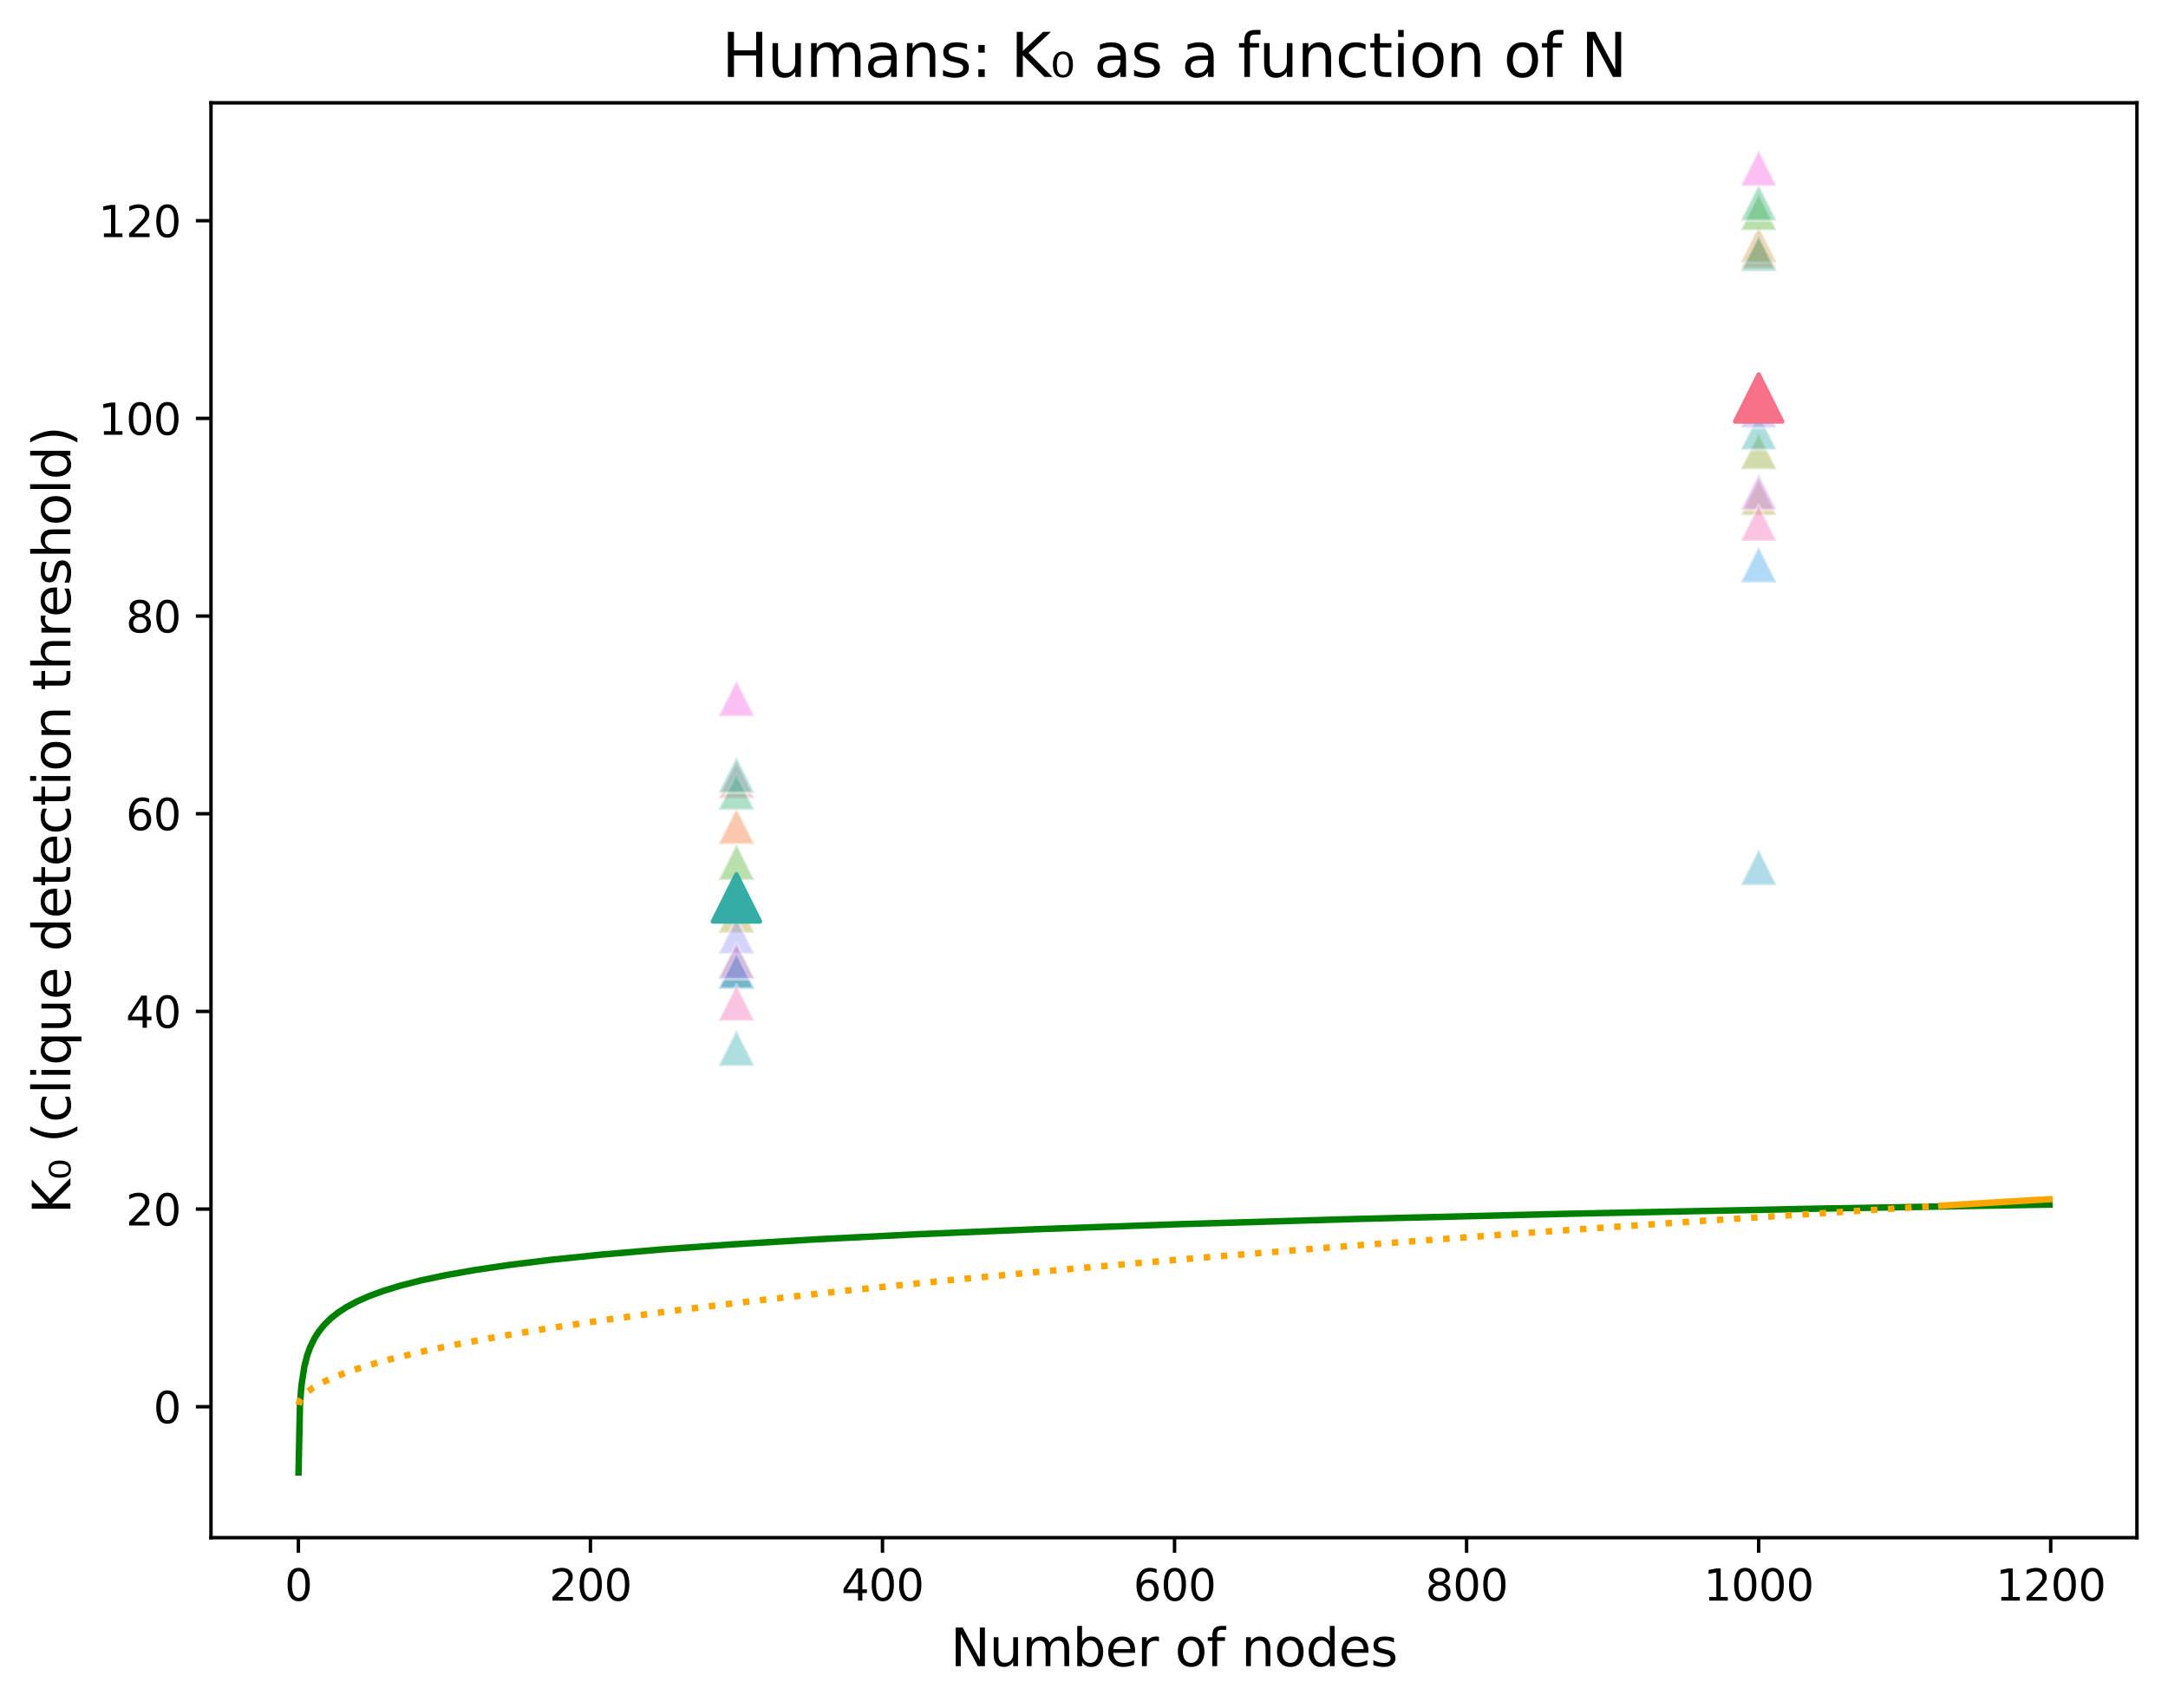 <?xml version="1.0" encoding="utf-8" standalone="no"?>
<!DOCTYPE svg PUBLIC "-//W3C//DTD SVG 1.1//EN"
  "http://www.w3.org/Graphics/SVG/1.1/DTD/svg11.dtd">
<svg xmlns:xlink="http://www.w3.org/1999/xlink" width="502.501pt" height="395.97pt" viewBox="0 0 502.501 395.97" xmlns="http://www.w3.org/2000/svg" version="1.1">
 <defs>
  <style type="text/css">*{stroke-linejoin: round; stroke-linecap: butt}</style>
 </defs>
 <g id="figure_1">
  <g id="patch_1">
   <path d="M 0 395.97 
L 502.501 395.97 
L 502.501 0 
L 0 0 
z
" style="fill: #ffffff"/>
  </g>
  <g id="axes_1">
   <g id="patch_2">
    <path d="M 48.901 356.478 
L 495.301 356.478 
L 495.301 23.838 
L 48.901 23.838 
z
" style="fill: #ffffff"/>
   </g>
   <g id="PathCollection_1">
    <path d="M 407.622 88.903 
L 403.439 97.269 
L 411.805 97.269 
z
" clip-path="url(#pef4ae1b364)" style="fill: #f77189; fill-opacity: 0.4; stroke: #ffffff; stroke-opacity: 0.4; stroke-width: 0.669"/>
    <path d="M 407.622 53.858 
L 403.439 62.225 
L 411.805 62.225 
z
" clip-path="url(#pef4ae1b364)" style="fill: #f37a32; fill-opacity: 0.4; stroke: #ffffff; stroke-opacity: 0.4; stroke-width: 0.669"/>
    <path d="M 407.622 52.497 
L 403.439 60.864 
L 411.805 60.864 
z
" clip-path="url(#pef4ae1b364)" style="fill: #ca9232; fill-opacity: 0.4; stroke: #ffffff; stroke-opacity: 0.4; stroke-width: 0.669"/>
    <path d="M 407.622 111.094 
L 403.439 119.46 
L 411.805 119.46 
z
" clip-path="url(#pef4ae1b364)" style="fill: #ae9d31; fill-opacity: 0.4; stroke: #ffffff; stroke-opacity: 0.4; stroke-width: 0.669"/>
    <path d="M 407.622 100.446 
L 403.439 108.812 
L 411.805 108.812 
z
" clip-path="url(#pef4ae1b364)" style="fill: #8ea631; fill-opacity: 0.4; stroke: #ffffff; stroke-opacity: 0.4; stroke-width: 0.669"/>
    <path d="M 407.622 45.045 
L 403.439 53.412 
L 411.805 53.412 
z
" clip-path="url(#pef4ae1b364)" style="fill: #50b131; fill-opacity: 0.4; stroke: #ffffff; stroke-opacity: 0.4; stroke-width: 0.669"/>
    <path d="M 407.622 42.783 
L 403.439 51.15 
L 411.805 51.15 
z
" clip-path="url(#pef4ae1b364)" style="fill: #33b07a; fill-opacity: 0.4; stroke: #ffffff; stroke-opacity: 0.4; stroke-width: 0.669"/>
    <path d="M 407.622 54.52 
L 403.439 62.886 
L 411.805 62.886 
z
" clip-path="url(#pef4ae1b364)" style="fill: #35ae99; fill-opacity: 0.4; stroke: #ffffff; stroke-opacity: 0.4; stroke-width: 0.669"/>
    <path d="M 407.622 95.899 
L 403.439 104.266 
L 411.805 104.266 
z
" clip-path="url(#pef4ae1b364)" style="fill: #36acae; fill-opacity: 0.4; stroke: #ffffff; stroke-opacity: 0.4; stroke-width: 0.669"/>
    <path d="M 407.622 196.861 
L 403.439 205.228 
L 411.805 205.228 
z
" clip-path="url(#pef4ae1b364)" style="fill: #38a9c5; fill-opacity: 0.4; stroke: #ffffff; stroke-opacity: 0.4; stroke-width: 0.669"/>
    <path d="M 407.622 126.704 
L 403.439 135.07 
L 411.805 135.07 
z
" clip-path="url(#pef4ae1b364)" style="fill: #3ba3ec; fill-opacity: 0.4; stroke: #ffffff; stroke-opacity: 0.4; stroke-width: 0.669"/>
    <path d="M 407.622 90.839 
L 403.439 99.206 
L 411.805 99.206 
z
" clip-path="url(#pef4ae1b364)" style="fill: #9591f4; fill-opacity: 0.4; stroke: #ffffff; stroke-opacity: 0.4; stroke-width: 0.669"/>
    <path d="M 407.622 109.838 
L 403.439 118.204 
L 411.805 118.204 
z
" clip-path="url(#pef4ae1b364)" style="fill: #cc7af4; fill-opacity: 0.4; stroke: #ffffff; stroke-opacity: 0.4; stroke-width: 0.669"/>
    <path d="M 407.622 34.775 
L 403.439 43.141 
L 411.805 43.141 
z
" clip-path="url(#pef4ae1b364)" style="fill: #f560e4; fill-opacity: 0.4; stroke: #ffffff; stroke-opacity: 0.4; stroke-width: 0.669"/>
    <path d="M 407.622 117.07 
L 403.439 125.437 
L 411.805 125.437 
z
" clip-path="url(#pef4ae1b364)" style="fill: #f66ab7; fill-opacity: 0.4; stroke: #ffffff; stroke-opacity: 0.4; stroke-width: 0.669"/>
   </g>
   <g id="PathCollection_2">
    <defs>
     <path id="m552116744b" d="M 0 -5.477 
L -5.477 5.477 
L 5.477 5.477 
z
" style="stroke: #f77189"/>
    </defs>
    <g clip-path="url(#pef4ae1b364)">
     <use xlink:href="#m552116744b" x="407.622" y="92.259" style="fill: #f77189; stroke: #f77189"/>
    </g>
   </g>
   <g id="PathCollection_3">
    <path d="M 170.697 176.731 
L 166.514 185.097 
L 174.881 185.097 
z
" clip-path="url(#pef4ae1b364)" style="fill: #f77189; fill-opacity: 0.4; stroke: #ffffff; stroke-opacity: 0.4; stroke-width: 0.669"/>
    <path d="M 170.697 187.342 
L 166.514 195.709 
L 174.881 195.709 
z
" clip-path="url(#pef4ae1b364)" style="fill: #f37a32; fill-opacity: 0.4; stroke: #ffffff; stroke-opacity: 0.4; stroke-width: 0.669"/>
    <path d="M 170.697 220.853 
L 166.514 229.22 
L 174.881 229.22 
z
" clip-path="url(#pef4ae1b364)" style="fill: #ca9232; fill-opacity: 0.4; stroke: #ffffff; stroke-opacity: 0.4; stroke-width: 0.669"/>
    <path d="M 170.697 207.904 
L 166.514 216.271 
L 174.881 216.271 
z
" clip-path="url(#pef4ae1b364)" style="fill: #ae9d31; fill-opacity: 0.4; stroke: #ffffff; stroke-opacity: 0.4; stroke-width: 0.669"/>
    <path d="M 170.697 218.371 
L 166.514 226.737 
L 174.881 226.737 
z
" clip-path="url(#pef4ae1b364)" style="fill: #8ea631; fill-opacity: 0.4; stroke: #ffffff; stroke-opacity: 0.4; stroke-width: 0.669"/>
    <path d="M 170.697 195.68 
L 166.514 204.046 
L 174.881 204.046 
z
" clip-path="url(#pef4ae1b364)" style="fill: #50b131; fill-opacity: 0.4; stroke: #ffffff; stroke-opacity: 0.4; stroke-width: 0.669"/>
    <path d="M 170.697 179.384 
L 166.514 187.751 
L 174.881 187.751 
z
" clip-path="url(#pef4ae1b364)" style="fill: #33b07a; fill-opacity: 0.4; stroke: #ffffff; stroke-opacity: 0.4; stroke-width: 0.669"/>
    <path d="M 170.697 175.427 
L 166.514 183.794 
L 174.881 183.794 
z
" clip-path="url(#pef4ae1b364)" style="fill: #35ae99; fill-opacity: 0.4; stroke: #ffffff; stroke-opacity: 0.4; stroke-width: 0.669"/>
    <path d="M 170.697 238.766 
L 166.514 247.132 
L 174.881 247.132 
z
" clip-path="url(#pef4ae1b364)" style="fill: #36acae; fill-opacity: 0.4; stroke: #ffffff; stroke-opacity: 0.4; stroke-width: 0.669"/>
    <path d="M 170.697 221.006 
L 166.514 229.373 
L 174.881 229.373 
z
" clip-path="url(#pef4ae1b364)" style="fill: #38a9c5; fill-opacity: 0.4; stroke: #ffffff; stroke-opacity: 0.4; stroke-width: 0.669"/>
    <path d="M 170.697 220.795 
L 166.514 229.161 
L 174.881 229.161 
z
" clip-path="url(#pef4ae1b364)" style="fill: #3ba3ec; fill-opacity: 0.4; stroke: #ffffff; stroke-opacity: 0.4; stroke-width: 0.669"/>
    <path d="M 170.697 212.762 
L 166.514 221.128 
L 174.881 221.128 
z
" clip-path="url(#pef4ae1b364)" style="fill: #9591f4; fill-opacity: 0.4; stroke: #ffffff; stroke-opacity: 0.4; stroke-width: 0.669"/>
    <path d="M 170.697 218.651 
L 166.514 227.017 
L 174.881 227.017 
z
" clip-path="url(#pef4ae1b364)" style="fill: #cc7af4; fill-opacity: 0.4; stroke: #ffffff; stroke-opacity: 0.4; stroke-width: 0.669"/>
    <path d="M 170.697 157.709 
L 166.514 166.075 
L 174.881 166.075 
z
" clip-path="url(#pef4ae1b364)" style="fill: #f560e4; fill-opacity: 0.4; stroke: #ffffff; stroke-opacity: 0.4; stroke-width: 0.669"/>
    <path d="M 170.697 228.315 
L 166.514 236.682 
L 174.881 236.682 
z
" clip-path="url(#pef4ae1b364)" style="fill: #f66ab7; fill-opacity: 0.4; stroke: #ffffff; stroke-opacity: 0.4; stroke-width: 0.669"/>
   </g>
   <g id="PathCollection_4">
    <defs>
     <path id="mda1139ce04" d="M 0 -5.477 
L -5.477 5.477 
L 5.477 5.477 
z
" style="stroke: #36ada4"/>
    </defs>
    <g clip-path="url(#pef4ae1b364)">
     <use xlink:href="#mda1139ce04" x="170.697" y="208.163" style="fill: #36ada4; stroke: #36ada4"/>
    </g>
   </g>
   <g id="matplotlib.axis_1">
    <g id="xtick_1">
     <g id="line2d_1">
      <defs>
       <path id="m74d0b37f45" d="M 0 0 
L 0 3.5 
" style="stroke: #000000; stroke-width: 0.8"/>
      </defs>
      <g>
       <use xlink:href="#m74d0b37f45" x="69.158" y="356.478" style="stroke: #000000; stroke-width: 0.8"/>
      </g>
     </g>
     <g id="text_1">
      <!-- 0 -->
      <g transform="translate(65.977 371.076) scale(0.1 -0.1)">
       <defs>
        <path id="DejaVuSans-30" d="M 2034 4250 
Q 1547 4250 1301 3770 
Q 1056 3291 1056 2328 
Q 1056 1369 1301 889 
Q 1547 409 2034 409 
Q 2525 409 2770 889 
Q 3016 1369 3016 2328 
Q 3016 3291 2770 3770 
Q 2525 4250 2034 4250 
z
M 2034 4750 
Q 2819 4750 3233 4129 
Q 3647 3509 3647 2328 
Q 3647 1150 3233 529 
Q 2819 -91 2034 -91 
Q 1250 -91 836 529 
Q 422 1150 422 2328 
Q 422 3509 836 4129 
Q 1250 4750 2034 4750 
z
" transform="scale(0.016)"/>
       </defs>
       <use xlink:href="#DejaVuSans-30"/>
      </g>
     </g>
    </g>
    <g id="xtick_2">
     <g id="line2d_2">
      <g>
       <use xlink:href="#m74d0b37f45" x="136.851" y="356.478" style="stroke: #000000; stroke-width: 0.8"/>
      </g>
     </g>
     <g id="text_2">
      <!-- 200 -->
      <g transform="translate(127.307 371.076) scale(0.1 -0.1)">
       <defs>
        <path id="DejaVuSans-32" d="M 1228 531 
L 3431 531 
L 3431 0 
L 469 0 
L 469 531 
Q 828 903 1448 1529 
Q 2069 2156 2228 2338 
Q 2531 2678 2651 2914 
Q 2772 3150 2772 3378 
Q 2772 3750 2511 3984 
Q 2250 4219 1831 4219 
Q 1534 4219 1204 4116 
Q 875 4013 500 3803 
L 500 4441 
Q 881 4594 1212 4672 
Q 1544 4750 1819 4750 
Q 2544 4750 2975 4387 
Q 3406 4025 3406 3419 
Q 3406 3131 3298 2873 
Q 3191 2616 2906 2266 
Q 2828 2175 2409 1742 
Q 1991 1309 1228 531 
z
" transform="scale(0.016)"/>
       </defs>
       <use xlink:href="#DejaVuSans-32"/>
       <use xlink:href="#DejaVuSans-30" x="63.623"/>
       <use xlink:href="#DejaVuSans-30" x="127.246"/>
      </g>
     </g>
    </g>
    <g id="xtick_3">
     <g id="line2d_3">
      <g>
       <use xlink:href="#m74d0b37f45" x="204.544" y="356.478" style="stroke: #000000; stroke-width: 0.8"/>
      </g>
     </g>
     <g id="text_3">
      <!-- 400 -->
      <g transform="translate(195 371.076) scale(0.1 -0.1)">
       <defs>
        <path id="DejaVuSans-34" d="M 2419 4116 
L 825 1625 
L 2419 1625 
L 2419 4116 
z
M 2253 4666 
L 3047 4666 
L 3047 1625 
L 3713 1625 
L 3713 1100 
L 3047 1100 
L 3047 0 
L 2419 0 
L 2419 1100 
L 313 1100 
L 313 1709 
L 2253 4666 
z
" transform="scale(0.016)"/>
       </defs>
       <use xlink:href="#DejaVuSans-34"/>
       <use xlink:href="#DejaVuSans-30" x="63.623"/>
       <use xlink:href="#DejaVuSans-30" x="127.246"/>
      </g>
     </g>
    </g>
    <g id="xtick_4">
     <g id="line2d_4">
      <g>
       <use xlink:href="#m74d0b37f45" x="272.237" y="356.478" style="stroke: #000000; stroke-width: 0.8"/>
      </g>
     </g>
     <g id="text_4">
      <!-- 600 -->
      <g transform="translate(262.693 371.076) scale(0.1 -0.1)">
       <defs>
        <path id="DejaVuSans-36" d="M 2113 2584 
Q 1688 2584 1439 2293 
Q 1191 2003 1191 1497 
Q 1191 994 1439 701 
Q 1688 409 2113 409 
Q 2538 409 2786 701 
Q 3034 994 3034 1497 
Q 3034 2003 2786 2293 
Q 2538 2584 2113 2584 
z
M 3366 4563 
L 3366 3988 
Q 3128 4100 2886 4159 
Q 2644 4219 2406 4219 
Q 1781 4219 1451 3797 
Q 1122 3375 1075 2522 
Q 1259 2794 1537 2939 
Q 1816 3084 2150 3084 
Q 2853 3084 3261 2657 
Q 3669 2231 3669 1497 
Q 3669 778 3244 343 
Q 2819 -91 2113 -91 
Q 1303 -91 875 529 
Q 447 1150 447 2328 
Q 447 3434 972 4092 
Q 1497 4750 2381 4750 
Q 2619 4750 2861 4703 
Q 3103 4656 3366 4563 
z
" transform="scale(0.016)"/>
       </defs>
       <use xlink:href="#DejaVuSans-36"/>
       <use xlink:href="#DejaVuSans-30" x="63.623"/>
       <use xlink:href="#DejaVuSans-30" x="127.246"/>
      </g>
     </g>
    </g>
    <g id="xtick_5">
     <g id="line2d_5">
      <g>
       <use xlink:href="#m74d0b37f45" x="339.929" y="356.478" style="stroke: #000000; stroke-width: 0.8"/>
      </g>
     </g>
     <g id="text_5">
      <!-- 800 -->
      <g transform="translate(330.386 371.076) scale(0.1 -0.1)">
       <defs>
        <path id="DejaVuSans-38" d="M 2034 2216 
Q 1584 2216 1326 1975 
Q 1069 1734 1069 1313 
Q 1069 891 1326 650 
Q 1584 409 2034 409 
Q 2484 409 2743 651 
Q 3003 894 3003 1313 
Q 3003 1734 2745 1975 
Q 2488 2216 2034 2216 
z
M 1403 2484 
Q 997 2584 770 2862 
Q 544 3141 544 3541 
Q 544 4100 942 4425 
Q 1341 4750 2034 4750 
Q 2731 4750 3128 4425 
Q 3525 4100 3525 3541 
Q 3525 3141 3298 2862 
Q 3072 2584 2669 2484 
Q 3125 2378 3379 2068 
Q 3634 1759 3634 1313 
Q 3634 634 3220 271 
Q 2806 -91 2034 -91 
Q 1263 -91 848 271 
Q 434 634 434 1313 
Q 434 1759 690 2068 
Q 947 2378 1403 2484 
z
M 1172 3481 
Q 1172 3119 1398 2916 
Q 1625 2713 2034 2713 
Q 2441 2713 2670 2916 
Q 2900 3119 2900 3481 
Q 2900 3844 2670 4047 
Q 2441 4250 2034 4250 
Q 1625 4250 1398 4047 
Q 1172 3844 1172 3481 
z
" transform="scale(0.016)"/>
       </defs>
       <use xlink:href="#DejaVuSans-38"/>
       <use xlink:href="#DejaVuSans-30" x="63.623"/>
       <use xlink:href="#DejaVuSans-30" x="127.246"/>
      </g>
     </g>
    </g>
    <g id="xtick_6">
     <g id="line2d_6">
      <g>
       <use xlink:href="#m74d0b37f45" x="407.622" y="356.478" style="stroke: #000000; stroke-width: 0.8"/>
      </g>
     </g>
     <g id="text_6">
      <!-- 1000 -->
      <g transform="translate(394.897 371.076) scale(0.1 -0.1)">
       <defs>
        <path id="DejaVuSans-31" d="M 794 531 
L 1825 531 
L 1825 4091 
L 703 3866 
L 703 4441 
L 1819 4666 
L 2450 4666 
L 2450 531 
L 3481 531 
L 3481 0 
L 794 0 
L 794 531 
z
" transform="scale(0.016)"/>
       </defs>
       <use xlink:href="#DejaVuSans-31"/>
       <use xlink:href="#DejaVuSans-30" x="63.623"/>
       <use xlink:href="#DejaVuSans-30" x="127.246"/>
       <use xlink:href="#DejaVuSans-30" x="190.869"/>
      </g>
     </g>
    </g>
    <g id="xtick_7">
     <g id="line2d_7">
      <g>
       <use xlink:href="#m74d0b37f45" x="475.315" y="356.478" style="stroke: #000000; stroke-width: 0.8"/>
      </g>
     </g>
     <g id="text_7">
      <!-- 1200 -->
      <g transform="translate(462.59 371.076) scale(0.1 -0.1)">
       <use xlink:href="#DejaVuSans-31"/>
       <use xlink:href="#DejaVuSans-32" x="63.623"/>
       <use xlink:href="#DejaVuSans-30" x="127.246"/>
       <use xlink:href="#DejaVuSans-30" x="190.869"/>
      </g>
     </g>
    </g>
    <g id="text_8">
     <!-- Number of nodes -->
     <g transform="translate(220.301 386.274) scale(0.12 -0.12)">
      <defs>
       <path id="DejaVuSans-4e" d="M 628 4666 
L 1478 4666 
L 3547 763 
L 3547 4666 
L 4159 4666 
L 4159 0 
L 3309 0 
L 1241 3903 
L 1241 0 
L 628 0 
L 628 4666 
z
" transform="scale(0.016)"/>
       <path id="DejaVuSans-75" d="M 544 1381 
L 544 3500 
L 1119 3500 
L 1119 1403 
Q 1119 906 1312 657 
Q 1506 409 1894 409 
Q 2359 409 2629 706 
Q 2900 1003 2900 1516 
L 2900 3500 
L 3475 3500 
L 3475 0 
L 2900 0 
L 2900 538 
Q 2691 219 2414 64 
Q 2138 -91 1772 -91 
Q 1169 -91 856 284 
Q 544 659 544 1381 
z
M 1991 3584 
L 1991 3584 
z
" transform="scale(0.016)"/>
       <path id="DejaVuSans-6d" d="M 3328 2828 
Q 3544 3216 3844 3400 
Q 4144 3584 4550 3584 
Q 5097 3584 5394 3201 
Q 5691 2819 5691 2113 
L 5691 0 
L 5113 0 
L 5113 2094 
Q 5113 2597 4934 2840 
Q 4756 3084 4391 3084 
Q 3944 3084 3684 2787 
Q 3425 2491 3425 1978 
L 3425 0 
L 2847 0 
L 2847 2094 
Q 2847 2600 2669 2842 
Q 2491 3084 2119 3084 
Q 1678 3084 1418 2786 
Q 1159 2488 1159 1978 
L 1159 0 
L 581 0 
L 581 3500 
L 1159 3500 
L 1159 2956 
Q 1356 3278 1631 3431 
Q 1906 3584 2284 3584 
Q 2666 3584 2933 3390 
Q 3200 3197 3328 2828 
z
" transform="scale(0.016)"/>
       <path id="DejaVuSans-62" d="M 3116 1747 
Q 3116 2381 2855 2742 
Q 2594 3103 2138 3103 
Q 1681 3103 1420 2742 
Q 1159 2381 1159 1747 
Q 1159 1113 1420 752 
Q 1681 391 2138 391 
Q 2594 391 2855 752 
Q 3116 1113 3116 1747 
z
M 1159 2969 
Q 1341 3281 1617 3432 
Q 1894 3584 2278 3584 
Q 2916 3584 3314 3078 
Q 3713 2572 3713 1747 
Q 3713 922 3314 415 
Q 2916 -91 2278 -91 
Q 1894 -91 1617 61 
Q 1341 213 1159 525 
L 1159 0 
L 581 0 
L 581 4863 
L 1159 4863 
L 1159 2969 
z
" transform="scale(0.016)"/>
       <path id="DejaVuSans-65" d="M 3597 1894 
L 3597 1613 
L 953 1613 
Q 991 1019 1311 708 
Q 1631 397 2203 397 
Q 2534 397 2845 478 
Q 3156 559 3463 722 
L 3463 178 
Q 3153 47 2828 -22 
Q 2503 -91 2169 -91 
Q 1331 -91 842 396 
Q 353 884 353 1716 
Q 353 2575 817 3079 
Q 1281 3584 2069 3584 
Q 2775 3584 3186 3129 
Q 3597 2675 3597 1894 
z
M 3022 2063 
Q 3016 2534 2758 2815 
Q 2500 3097 2075 3097 
Q 1594 3097 1305 2825 
Q 1016 2553 972 2059 
L 3022 2063 
z
" transform="scale(0.016)"/>
       <path id="DejaVuSans-72" d="M 2631 2963 
Q 2534 3019 2420 3045 
Q 2306 3072 2169 3072 
Q 1681 3072 1420 2755 
Q 1159 2438 1159 1844 
L 1159 0 
L 581 0 
L 581 3500 
L 1159 3500 
L 1159 2956 
Q 1341 3275 1631 3429 
Q 1922 3584 2338 3584 
Q 2397 3584 2469 3576 
Q 2541 3569 2628 3553 
L 2631 2963 
z
" transform="scale(0.016)"/>
       <path id="DejaVuSans-20" transform="scale(0.016)"/>
       <path id="DejaVuSans-6f" d="M 1959 3097 
Q 1497 3097 1228 2736 
Q 959 2375 959 1747 
Q 959 1119 1226 758 
Q 1494 397 1959 397 
Q 2419 397 2687 759 
Q 2956 1122 2956 1747 
Q 2956 2369 2687 2733 
Q 2419 3097 1959 3097 
z
M 1959 3584 
Q 2709 3584 3137 3096 
Q 3566 2609 3566 1747 
Q 3566 888 3137 398 
Q 2709 -91 1959 -91 
Q 1206 -91 779 398 
Q 353 888 353 1747 
Q 353 2609 779 3096 
Q 1206 3584 1959 3584 
z
" transform="scale(0.016)"/>
       <path id="DejaVuSans-66" d="M 2375 4863 
L 2375 4384 
L 1825 4384 
Q 1516 4384 1395 4259 
Q 1275 4134 1275 3809 
L 1275 3500 
L 2222 3500 
L 2222 3053 
L 1275 3053 
L 1275 0 
L 697 0 
L 697 3053 
L 147 3053 
L 147 3500 
L 697 3500 
L 697 3744 
Q 697 4328 969 4595 
Q 1241 4863 1831 4863 
L 2375 4863 
z
" transform="scale(0.016)"/>
       <path id="DejaVuSans-6e" d="M 3513 2113 
L 3513 0 
L 2938 0 
L 2938 2094 
Q 2938 2591 2744 2837 
Q 2550 3084 2163 3084 
Q 1697 3084 1428 2787 
Q 1159 2491 1159 1978 
L 1159 0 
L 581 0 
L 581 3500 
L 1159 3500 
L 1159 2956 
Q 1366 3272 1645 3428 
Q 1925 3584 2291 3584 
Q 2894 3584 3203 3211 
Q 3513 2838 3513 2113 
z
" transform="scale(0.016)"/>
       <path id="DejaVuSans-64" d="M 2906 2969 
L 2906 4863 
L 3481 4863 
L 3481 0 
L 2906 0 
L 2906 525 
Q 2725 213 2448 61 
Q 2172 -91 1784 -91 
Q 1150 -91 751 415 
Q 353 922 353 1747 
Q 353 2572 751 3078 
Q 1150 3584 1784 3584 
Q 2172 3584 2448 3432 
Q 2725 3281 2906 2969 
z
M 947 1747 
Q 947 1113 1208 752 
Q 1469 391 1925 391 
Q 2381 391 2643 752 
Q 2906 1113 2906 1747 
Q 2906 2381 2643 2742 
Q 2381 3103 1925 3103 
Q 1469 3103 1208 2742 
Q 947 2381 947 1747 
z
" transform="scale(0.016)"/>
       <path id="DejaVuSans-73" d="M 2834 3397 
L 2834 2853 
Q 2591 2978 2328 3040 
Q 2066 3103 1784 3103 
Q 1356 3103 1142 2972 
Q 928 2841 928 2578 
Q 928 2378 1081 2264 
Q 1234 2150 1697 2047 
L 1894 2003 
Q 2506 1872 2764 1633 
Q 3022 1394 3022 966 
Q 3022 478 2636 193 
Q 2250 -91 1575 -91 
Q 1294 -91 989 -36 
Q 684 19 347 128 
L 347 722 
Q 666 556 975 473 
Q 1284 391 1588 391 
Q 1994 391 2212 530 
Q 2431 669 2431 922 
Q 2431 1156 2273 1281 
Q 2116 1406 1581 1522 
L 1381 1569 
Q 847 1681 609 1914 
Q 372 2147 372 2553 
Q 372 3047 722 3315 
Q 1072 3584 1716 3584 
Q 2034 3584 2315 3537 
Q 2597 3491 2834 3397 
z
" transform="scale(0.016)"/>
      </defs>
      <use xlink:href="#DejaVuSans-4e"/>
      <use xlink:href="#DejaVuSans-75" x="74.805"/>
      <use xlink:href="#DejaVuSans-6d" x="138.184"/>
      <use xlink:href="#DejaVuSans-62" x="235.596"/>
      <use xlink:href="#DejaVuSans-65" x="299.072"/>
      <use xlink:href="#DejaVuSans-72" x="360.596"/>
      <use xlink:href="#DejaVuSans-20" x="401.709"/>
      <use xlink:href="#DejaVuSans-6f" x="433.496"/>
      <use xlink:href="#DejaVuSans-66" x="494.678"/>
      <use xlink:href="#DejaVuSans-20" x="529.883"/>
      <use xlink:href="#DejaVuSans-6e" x="561.67"/>
      <use xlink:href="#DejaVuSans-6f" x="625.049"/>
      <use xlink:href="#DejaVuSans-64" x="686.23"/>
      <use xlink:href="#DejaVuSans-65" x="749.707"/>
      <use xlink:href="#DejaVuSans-73" x="811.23"/>
     </g>
    </g>
   </g>
   <g id="matplotlib.axis_2">
    <g id="ytick_1">
     <g id="line2d_8">
      <defs>
       <path id="mcbd0dc709a" d="M 0 0 
L -3.5 0 
" style="stroke: #000000; stroke-width: 0.8"/>
      </defs>
      <g>
       <use xlink:href="#mcbd0dc709a" x="48.901" y="326.134" style="stroke: #000000; stroke-width: 0.8"/>
      </g>
     </g>
     <g id="text_9">
      <!-- 0 -->
      <g transform="translate(35.539 329.933) scale(0.1 -0.1)">
       <use xlink:href="#DejaVuSans-30"/>
      </g>
     </g>
    </g>
    <g id="ytick_2">
     <g id="line2d_9">
      <g>
       <use xlink:href="#mcbd0dc709a" x="48.901" y="280.306" style="stroke: #000000; stroke-width: 0.8"/>
      </g>
     </g>
     <g id="text_10">
      <!-- 20 -->
      <g transform="translate(29.176 284.106) scale(0.1 -0.1)">
       <use xlink:href="#DejaVuSans-32"/>
       <use xlink:href="#DejaVuSans-30" x="63.623"/>
      </g>
     </g>
    </g>
    <g id="ytick_3">
     <g id="line2d_10">
      <g>
       <use xlink:href="#mcbd0dc709a" x="48.901" y="234.479" style="stroke: #000000; stroke-width: 0.8"/>
      </g>
     </g>
     <g id="text_11">
      <!-- 40 -->
      <g transform="translate(29.176 238.278) scale(0.1 -0.1)">
       <use xlink:href="#DejaVuSans-34"/>
       <use xlink:href="#DejaVuSans-30" x="63.623"/>
      </g>
     </g>
    </g>
    <g id="ytick_4">
     <g id="line2d_11">
      <g>
       <use xlink:href="#mcbd0dc709a" x="48.901" y="188.651" style="stroke: #000000; stroke-width: 0.8"/>
      </g>
     </g>
     <g id="text_12">
      <!-- 60 -->
      <g transform="translate(29.176 192.45) scale(0.1 -0.1)">
       <use xlink:href="#DejaVuSans-36"/>
       <use xlink:href="#DejaVuSans-30" x="63.623"/>
      </g>
     </g>
    </g>
    <g id="ytick_5">
     <g id="line2d_12">
      <g>
       <use xlink:href="#mcbd0dc709a" x="48.901" y="142.823" style="stroke: #000000; stroke-width: 0.8"/>
      </g>
     </g>
     <g id="text_13">
      <!-- 80 -->
      <g transform="translate(29.176 146.622) scale(0.1 -0.1)">
       <use xlink:href="#DejaVuSans-38"/>
       <use xlink:href="#DejaVuSans-30" x="63.623"/>
      </g>
     </g>
    </g>
    <g id="ytick_6">
     <g id="line2d_13">
      <g>
       <use xlink:href="#mcbd0dc709a" x="48.901" y="96.995" style="stroke: #000000; stroke-width: 0.8"/>
      </g>
     </g>
     <g id="text_14">
      <!-- 100 -->
      <g transform="translate(22.814 100.795) scale(0.1 -0.1)">
       <use xlink:href="#DejaVuSans-31"/>
       <use xlink:href="#DejaVuSans-30" x="63.623"/>
       <use xlink:href="#DejaVuSans-30" x="127.246"/>
      </g>
     </g>
    </g>
    <g id="ytick_7">
     <g id="line2d_14">
      <g>
       <use xlink:href="#mcbd0dc709a" x="48.901" y="51.168" style="stroke: #000000; stroke-width: 0.8"/>
      </g>
     </g>
     <g id="text_15">
      <!-- 120 -->
      <g transform="translate(22.814 54.967) scale(0.1 -0.1)">
       <use xlink:href="#DejaVuSans-31"/>
       <use xlink:href="#DejaVuSans-32" x="63.623"/>
       <use xlink:href="#DejaVuSans-30" x="127.246"/>
      </g>
     </g>
    </g>
    <g id="text_16">
     <!-- K₀ (clique detection threshold) -->
     <g transform="translate(16.318 281.427) rotate(-90) scale(0.12 -0.12)">
      <defs>
       <path id="DejaVuSans-4b" d="M 628 4666 
L 1259 4666 
L 1259 2694 
L 3353 4666 
L 4166 4666 
L 1850 2491 
L 4331 0 
L 3500 0 
L 1259 2247 
L 1259 0 
L 628 0 
L 628 4666 
z
" transform="scale(0.016)"/>
       <path id="DejaVuSans-2080" d="M 1781 2091 
Q 1625 2360 1309 2360 
Q 994 2360 838 2091 
Q 678 1822 678 1285 
Q 678 744 838 476 
Q 994 207 1309 207 
Q 1625 207 1781 476 
Q 1941 744 1941 1285 
Q 1941 1822 1781 2091 
z
M 1309 2638 
Q 1813 2638 2078 2291 
Q 2344 1944 2344 1285 
Q 2344 622 2078 275 
Q 1813 -71 1309 -71 
Q 803 -71 537 275 
Q 272 622 272 1285 
Q 272 1944 537 2291 
Q 803 2638 1309 2638 
z
" transform="scale(0.016)"/>
       <path id="DejaVuSans-28" d="M 1984 4856 
Q 1566 4138 1362 3434 
Q 1159 2731 1159 2009 
Q 1159 1288 1364 580 
Q 1569 -128 1984 -844 
L 1484 -844 
Q 1016 -109 783 600 
Q 550 1309 550 2009 
Q 550 2706 781 3412 
Q 1013 4119 1484 4856 
L 1984 4856 
z
" transform="scale(0.016)"/>
       <path id="DejaVuSans-63" d="M 3122 3366 
L 3122 2828 
Q 2878 2963 2633 3030 
Q 2388 3097 2138 3097 
Q 1578 3097 1268 2742 
Q 959 2388 959 1747 
Q 959 1106 1268 751 
Q 1578 397 2138 397 
Q 2388 397 2633 464 
Q 2878 531 3122 666 
L 3122 134 
Q 2881 22 2623 -34 
Q 2366 -91 2075 -91 
Q 1284 -91 818 406 
Q 353 903 353 1747 
Q 353 2603 823 3093 
Q 1294 3584 2113 3584 
Q 2378 3584 2631 3529 
Q 2884 3475 3122 3366 
z
" transform="scale(0.016)"/>
       <path id="DejaVuSans-6c" d="M 603 4863 
L 1178 4863 
L 1178 0 
L 603 0 
L 603 4863 
z
" transform="scale(0.016)"/>
       <path id="DejaVuSans-69" d="M 603 3500 
L 1178 3500 
L 1178 0 
L 603 0 
L 603 3500 
z
M 603 4863 
L 1178 4863 
L 1178 4134 
L 603 4134 
L 603 4863 
z
" transform="scale(0.016)"/>
       <path id="DejaVuSans-71" d="M 947 1747 
Q 947 1113 1208 752 
Q 1469 391 1925 391 
Q 2381 391 2643 752 
Q 2906 1113 2906 1747 
Q 2906 2381 2643 2742 
Q 2381 3103 1925 3103 
Q 1469 3103 1208 2742 
Q 947 2381 947 1747 
z
M 2906 525 
Q 2725 213 2448 61 
Q 2172 -91 1784 -91 
Q 1150 -91 751 415 
Q 353 922 353 1747 
Q 353 2572 751 3078 
Q 1150 3584 1784 3584 
Q 2172 3584 2448 3432 
Q 2725 3281 2906 2969 
L 2906 3500 
L 3481 3500 
L 3481 -1331 
L 2906 -1331 
L 2906 525 
z
" transform="scale(0.016)"/>
       <path id="DejaVuSans-74" d="M 1172 4494 
L 1172 3500 
L 2356 3500 
L 2356 3053 
L 1172 3053 
L 1172 1153 
Q 1172 725 1289 603 
Q 1406 481 1766 481 
L 2356 481 
L 2356 0 
L 1766 0 
Q 1100 0 847 248 
Q 594 497 594 1153 
L 594 3053 
L 172 3053 
L 172 3500 
L 594 3500 
L 594 4494 
L 1172 4494 
z
" transform="scale(0.016)"/>
       <path id="DejaVuSans-68" d="M 3513 2113 
L 3513 0 
L 2938 0 
L 2938 2094 
Q 2938 2591 2744 2837 
Q 2550 3084 2163 3084 
Q 1697 3084 1428 2787 
Q 1159 2491 1159 1978 
L 1159 0 
L 581 0 
L 581 4863 
L 1159 4863 
L 1159 2956 
Q 1366 3272 1645 3428 
Q 1925 3584 2291 3584 
Q 2894 3584 3203 3211 
Q 3513 2838 3513 2113 
z
" transform="scale(0.016)"/>
       <path id="DejaVuSans-29" d="M 513 4856 
L 1013 4856 
Q 1481 4119 1714 3412 
Q 1947 2706 1947 2009 
Q 1947 1309 1714 600 
Q 1481 -109 1013 -844 
L 513 -844 
Q 928 -128 1133 580 
Q 1338 1288 1338 2009 
Q 1338 2731 1133 3434 
Q 928 4138 513 4856 
z
" transform="scale(0.016)"/>
      </defs>
      <use xlink:href="#DejaVuSans-4b"/>
      <use xlink:href="#DejaVuSans-2080" x="65.576"/>
      <use xlink:href="#DejaVuSans-20" x="105.664"/>
      <use xlink:href="#DejaVuSans-28" x="137.451"/>
      <use xlink:href="#DejaVuSans-63" x="176.465"/>
      <use xlink:href="#DejaVuSans-6c" x="231.445"/>
      <use xlink:href="#DejaVuSans-69" x="259.229"/>
      <use xlink:href="#DejaVuSans-71" x="287.012"/>
      <use xlink:href="#DejaVuSans-75" x="350.488"/>
      <use xlink:href="#DejaVuSans-65" x="413.867"/>
      <use xlink:href="#DejaVuSans-20" x="475.391"/>
      <use xlink:href="#DejaVuSans-64" x="507.178"/>
      <use xlink:href="#DejaVuSans-65" x="570.654"/>
      <use xlink:href="#DejaVuSans-74" x="632.178"/>
      <use xlink:href="#DejaVuSans-65" x="671.387"/>
      <use xlink:href="#DejaVuSans-63" x="732.91"/>
      <use xlink:href="#DejaVuSans-74" x="787.891"/>
      <use xlink:href="#DejaVuSans-69" x="827.1"/>
      <use xlink:href="#DejaVuSans-6f" x="854.883"/>
      <use xlink:href="#DejaVuSans-6e" x="916.064"/>
      <use xlink:href="#DejaVuSans-20" x="979.443"/>
      <use xlink:href="#DejaVuSans-74" x="1011.23"/>
      <use xlink:href="#DejaVuSans-68" x="1050.439"/>
      <use xlink:href="#DejaVuSans-72" x="1113.818"/>
      <use xlink:href="#DejaVuSans-65" x="1152.682"/>
      <use xlink:href="#DejaVuSans-73" x="1214.205"/>
      <use xlink:href="#DejaVuSans-68" x="1266.305"/>
      <use xlink:href="#DejaVuSans-6f" x="1329.684"/>
      <use xlink:href="#DejaVuSans-6c" x="1390.865"/>
      <use xlink:href="#DejaVuSans-64" x="1418.648"/>
      <use xlink:href="#DejaVuSans-29" x="1482.125"/>
     </g>
    </g>
   </g>
   <g id="line2d_15">
    <path d="M 69.192 341.358 
L 69.531 325.504 
L 69.869 321.229 
L 70.546 316.805 
L 71.223 314.179 
L 71.9 312.304 
L 72.915 310.221 
L 73.931 308.639 
L 75.285 306.988 
L 76.638 305.668 
L 78.331 304.319 
L 80.361 302.997 
L 82.731 301.728 
L 85.438 300.526 
L 88.823 299.277 
L 92.885 298.036 
L 97.623 296.832 
L 103.377 295.615 
L 110.146 294.421 
L 118.269 293.226 
L 127.746 292.059 
L 139.254 290.873 
L 153.131 289.679 
L 169.377 288.51 
L 189.008 287.327 
L 212.362 286.15 
L 240.455 284.966 
L 273.963 283.785 
L 313.902 282.607 
L 361.625 281.429 
L 418.487 280.254 
L 475.01 279.263 
L 475.01 279.263 
" clip-path="url(#pef4ae1b364)" style="fill: none; stroke: #008000; stroke-width: 1.5; stroke-linecap: square"/>
   </g>
   <g id="line2d_16">
    <path d="M 69.192 325.695 
L 69.531 324.677 
L 70.208 323.687 
L 71.223 322.702 
L 72.577 321.717 
L 74.608 320.558 
L 77.315 319.311 
L 80.7 318.018 
L 85.1 316.596 
L 90.515 315.094 
L 97.285 313.465 
L 105.408 311.751 
L 115.223 309.921 
L 126.731 308.008 
L 140.27 305.989 
L 156.177 303.85 
L 174.454 301.621 
L 195.439 299.289 
L 219.47 296.846 
L 246.886 294.287 
L 278.024 291.61 
L 312.886 288.839 
L 352.148 285.948 
L 395.81 282.959 
L 444.549 279.85 
L 449.626 279.538 
L 449.626 279.538 
" clip-path="url(#pef4ae1b364)" style="fill: none; stroke-dasharray: 1.5,2.475; stroke-dashoffset: 0; stroke: #ffa500; stroke-width: 1.5"/>
   </g>
   <g id="line2d_17">
    <path d="M 449.964 279.517 
L 450.302 279.496 
L 450.641 279.475 
L 450.979 279.455 
L 451.318 279.434 
L 451.656 279.413 
L 451.995 279.393 
L 452.333 279.372 
L 452.672 279.351 
L 453.01 279.331 
L 453.349 279.31 
L 453.687 279.29 
L 454.026 279.269 
L 454.364 279.248 
L 454.703 279.228 
L 455.041 279.207 
L 455.379 279.187 
L 455.718 279.166 
L 456.056 279.145 
L 456.395 279.125 
L 456.733 279.104 
L 457.072 279.084 
L 457.41 279.063 
L 457.749 279.043 
L 458.087 279.022 
L 458.426 279.002 
L 458.764 278.981 
L 459.103 278.961 
L 459.441 278.94 
L 459.779 278.92 
L 460.118 278.899 
L 460.456 278.879 
L 460.795 278.859 
L 461.133 278.838 
L 461.472 278.818 
L 461.81 278.797 
L 462.149 278.777 
L 462.487 278.757 
L 462.826 278.736 
L 463.164 278.716 
L 463.503 278.695 
L 463.841 278.675 
L 464.179 278.655 
L 464.518 278.634 
L 464.856 278.614 
L 465.195 278.594 
L 465.533 278.573 
L 465.872 278.553 
L 466.21 278.533 
L 466.549 278.513 
L 466.887 278.492 
L 467.226 278.472 
L 467.564 278.452 
L 467.903 278.431 
L 468.241 278.411 
L 468.58 278.391 
L 468.918 278.371 
L 469.256 278.351 
L 469.595 278.33 
L 469.933 278.31 
L 470.272 278.29 
L 470.61 278.27 
L 470.949 278.25 
L 471.287 278.229 
L 471.626 278.209 
L 471.964 278.189 
L 472.303 278.169 
L 472.641 278.149 
L 472.98 278.129 
L 473.318 278.109 
L 473.656 278.089 
L 473.995 278.068 
L 474.333 278.048 
L 474.672 278.028 
L 475.01 278.008 
" clip-path="url(#pef4ae1b364)" style="fill: none; stroke: #ffa500; stroke-width: 1.5; stroke-linecap: square"/>
   </g>
   <g id="patch_3">
    <path d="M 48.901 356.478 
L 48.901 23.838 
" style="fill: none; stroke: #000000; stroke-width: 0.8; stroke-linejoin: miter; stroke-linecap: square"/>
   </g>
   <g id="patch_4">
    <path d="M 495.301 356.478 
L 495.301 23.838 
" style="fill: none; stroke: #000000; stroke-width: 0.8; stroke-linejoin: miter; stroke-linecap: square"/>
   </g>
   <g id="patch_5">
    <path d="M 48.901 356.478 
L 495.301 356.478 
" style="fill: none; stroke: #000000; stroke-width: 0.8; stroke-linejoin: miter; stroke-linecap: square"/>
   </g>
   <g id="patch_6">
    <path d="M 48.901 23.838 
L 495.301 23.838 
" style="fill: none; stroke: #000000; stroke-width: 0.8; stroke-linejoin: miter; stroke-linecap: square"/>
   </g>
   <g id="text_17">
    <!-- Humans: K₀ as a function of N -->
    <g transform="translate(167.303 17.838) scale(0.14 -0.14)">
     <defs>
      <path id="DejaVuSans-48" d="M 628 4666 
L 1259 4666 
L 1259 2753 
L 3553 2753 
L 3553 4666 
L 4184 4666 
L 4184 0 
L 3553 0 
L 3553 2222 
L 1259 2222 
L 1259 0 
L 628 0 
L 628 4666 
z
" transform="scale(0.016)"/>
      <path id="DejaVuSans-61" d="M 2194 1759 
Q 1497 1759 1228 1600 
Q 959 1441 959 1056 
Q 959 750 1161 570 
Q 1363 391 1709 391 
Q 2188 391 2477 730 
Q 2766 1069 2766 1631 
L 2766 1759 
L 2194 1759 
z
M 3341 1997 
L 3341 0 
L 2766 0 
L 2766 531 
Q 2569 213 2275 61 
Q 1981 -91 1556 -91 
Q 1019 -91 701 211 
Q 384 513 384 1019 
Q 384 1609 779 1909 
Q 1175 2209 1959 2209 
L 2766 2209 
L 2766 2266 
Q 2766 2663 2505 2880 
Q 2244 3097 1772 3097 
Q 1472 3097 1187 3025 
Q 903 2953 641 2809 
L 641 3341 
Q 956 3463 1253 3523 
Q 1550 3584 1831 3584 
Q 2591 3584 2966 3190 
Q 3341 2797 3341 1997 
z
" transform="scale(0.016)"/>
      <path id="DejaVuSans-3a" d="M 750 794 
L 1409 794 
L 1409 0 
L 750 0 
L 750 794 
z
M 750 3309 
L 1409 3309 
L 1409 2516 
L 750 2516 
L 750 3309 
z
" transform="scale(0.016)"/>
     </defs>
     <use xlink:href="#DejaVuSans-48"/>
     <use xlink:href="#DejaVuSans-75" x="75.195"/>
     <use xlink:href="#DejaVuSans-6d" x="138.574"/>
     <use xlink:href="#DejaVuSans-61" x="235.986"/>
     <use xlink:href="#DejaVuSans-6e" x="297.266"/>
     <use xlink:href="#DejaVuSans-73" x="360.645"/>
     <use xlink:href="#DejaVuSans-3a" x="412.744"/>
     <use xlink:href="#DejaVuSans-20" x="446.436"/>
     <use xlink:href="#DejaVuSans-4b" x="478.223"/>
     <use xlink:href="#DejaVuSans-2080" x="543.799"/>
     <use xlink:href="#DejaVuSans-20" x="583.887"/>
     <use xlink:href="#DejaVuSans-61" x="615.674"/>
     <use xlink:href="#DejaVuSans-73" x="676.953"/>
     <use xlink:href="#DejaVuSans-20" x="729.053"/>
     <use xlink:href="#DejaVuSans-61" x="760.84"/>
     <use xlink:href="#DejaVuSans-20" x="822.119"/>
     <use xlink:href="#DejaVuSans-66" x="853.906"/>
     <use xlink:href="#DejaVuSans-75" x="889.111"/>
     <use xlink:href="#DejaVuSans-6e" x="952.49"/>
     <use xlink:href="#DejaVuSans-63" x="1015.869"/>
     <use xlink:href="#DejaVuSans-74" x="1070.85"/>
     <use xlink:href="#DejaVuSans-69" x="1110.059"/>
     <use xlink:href="#DejaVuSans-6f" x="1137.842"/>
     <use xlink:href="#DejaVuSans-6e" x="1199.023"/>
     <use xlink:href="#DejaVuSans-20" x="1262.402"/>
     <use xlink:href="#DejaVuSans-6f" x="1294.189"/>
     <use xlink:href="#DejaVuSans-66" x="1355.371"/>
     <use xlink:href="#DejaVuSans-20" x="1390.576"/>
     <use xlink:href="#DejaVuSans-4e" x="1422.363"/>
    </g>
   </g>
  </g>
 </g>
 <defs>
  <clipPath id="pef4ae1b364">
   <rect x="48.901" y="23.838" width="446.4" height="332.64"/>
  </clipPath>
 </defs>
</svg>
